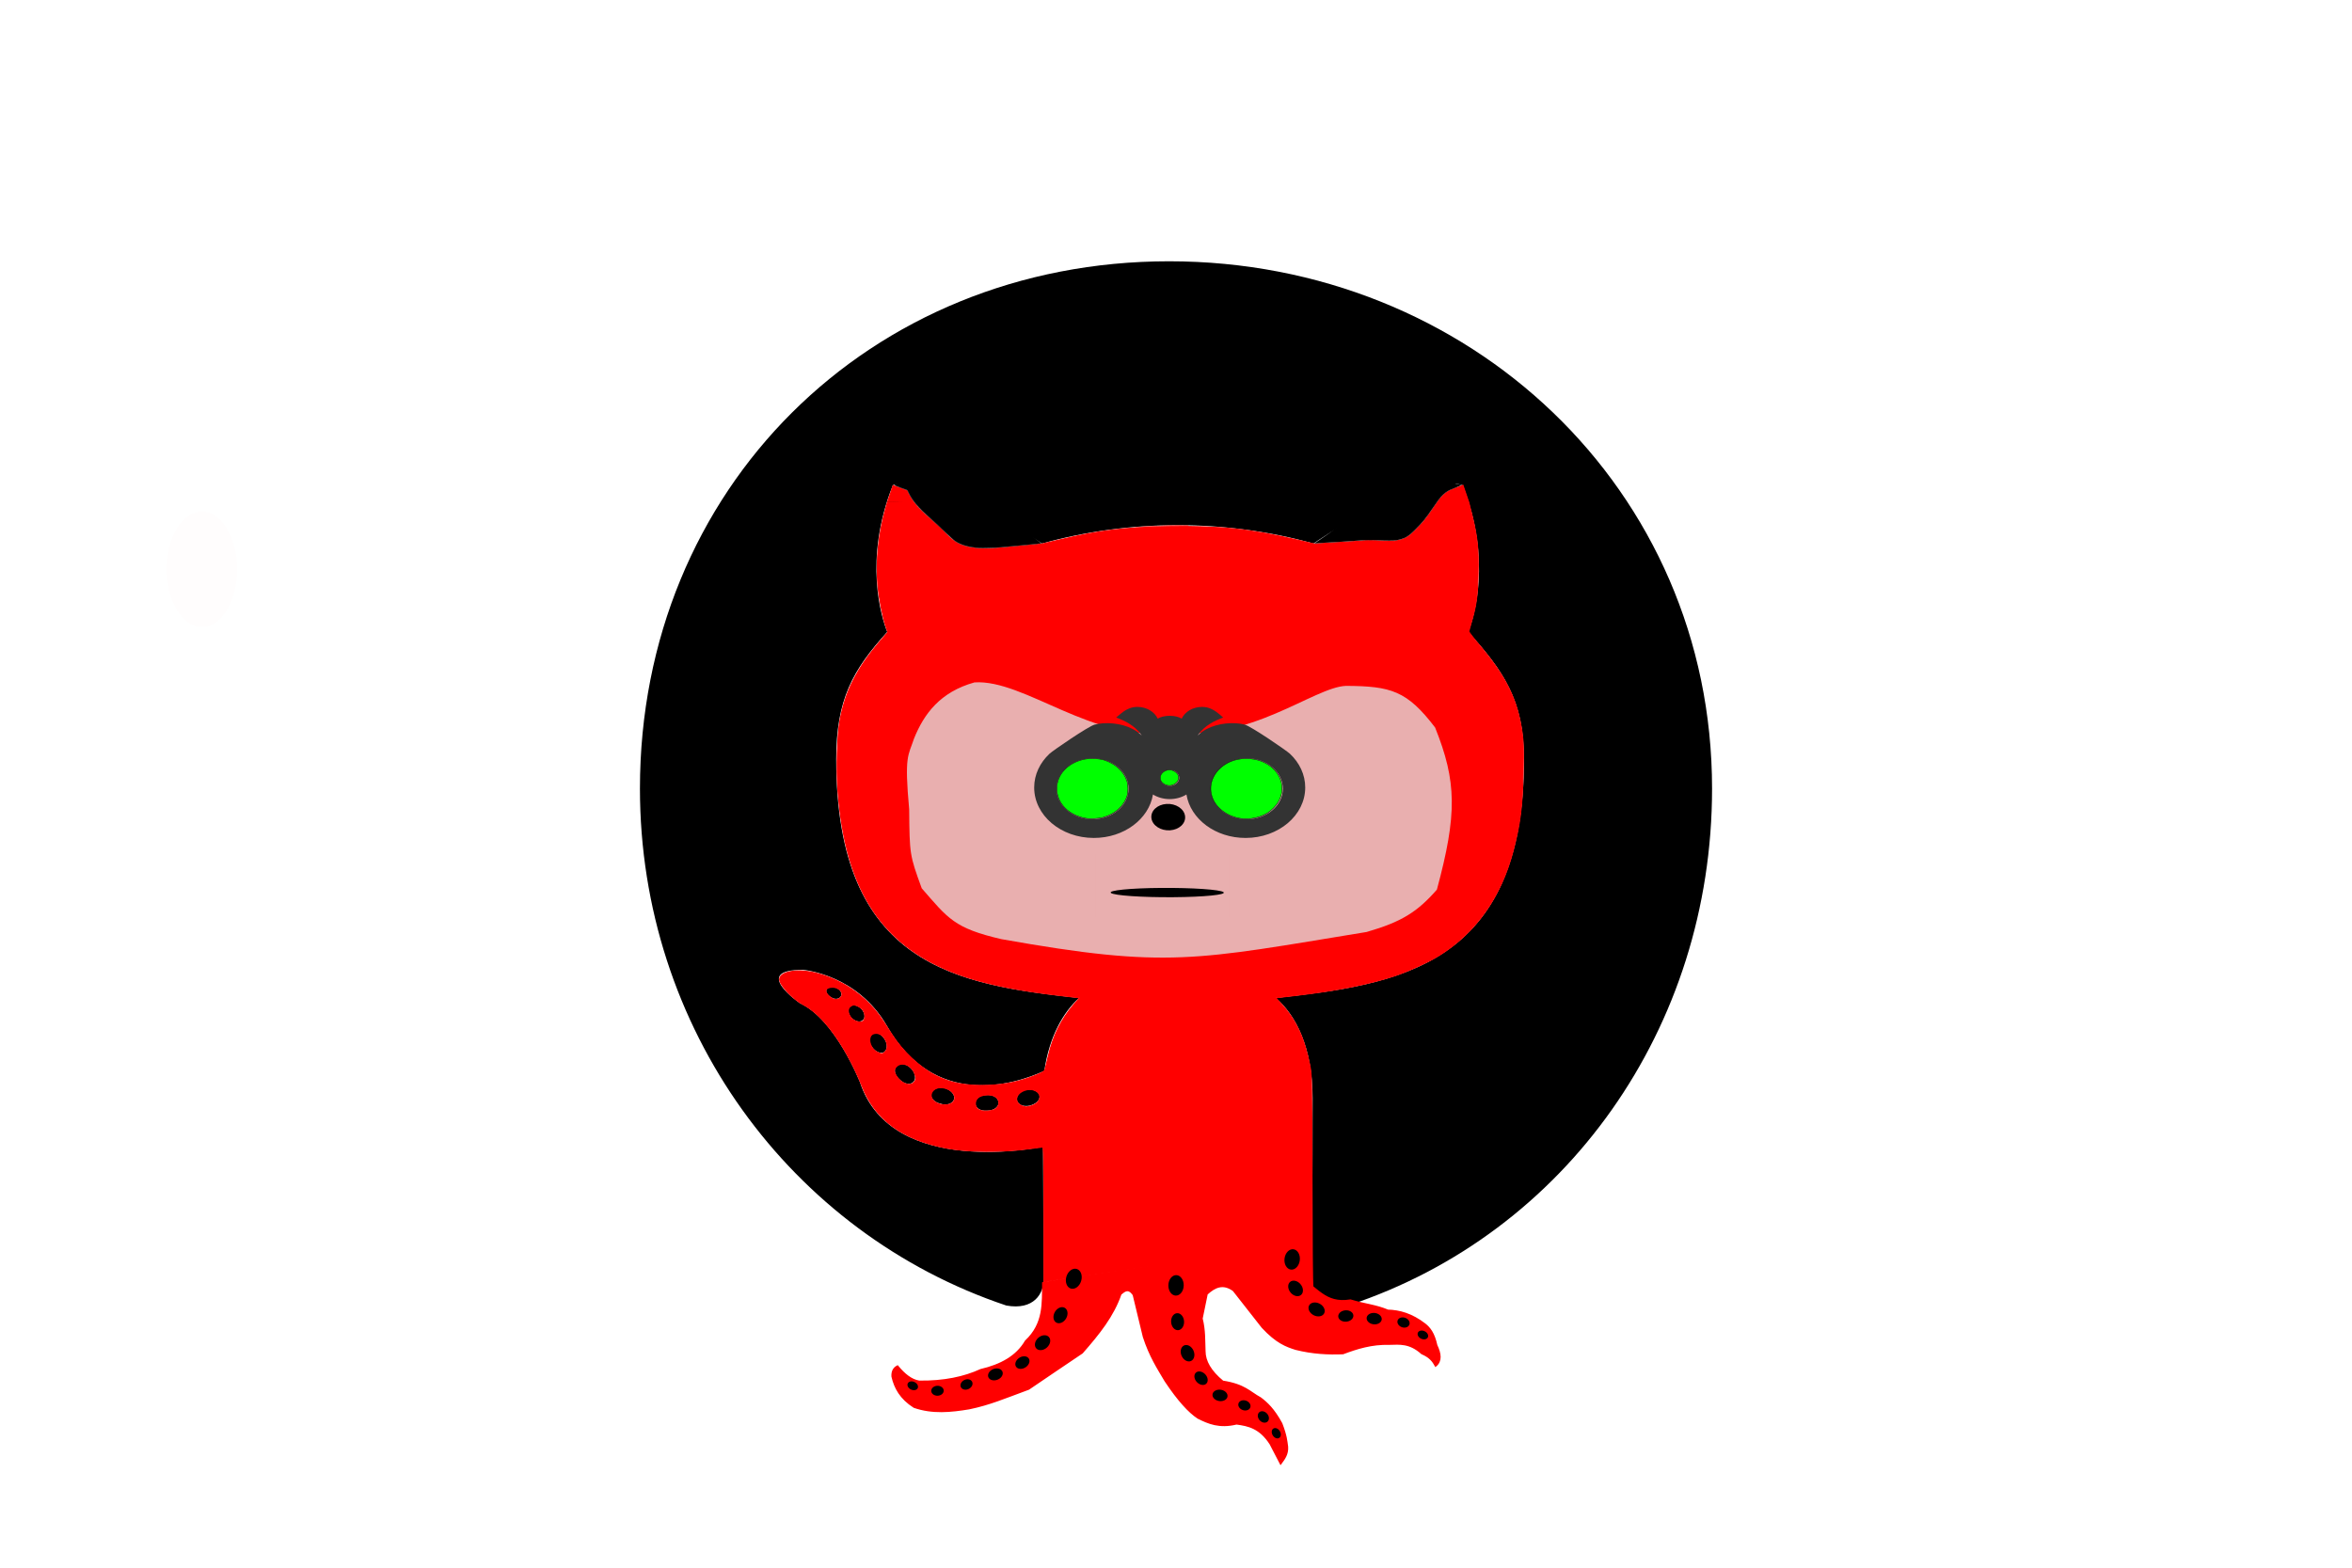 <?xml version="1.0" encoding="UTF-8" standalone="no"?>
<svg
   xmlns:dc="http://purl.org/dc/elements/1.1/"
   xmlns:cc="http://creativecommons.org/ns#"
   xmlns:rdf="http://www.w3.org/1999/02/22-rdf-syntax-ns#"
   xmlns:svg="http://www.w3.org/2000/svg"
   xmlns="http://www.w3.org/2000/svg"
   xmlns:sodipodi="http://sodipodi.sourceforge.net/DTD/sodipodi-0.dtd"
   xmlns:inkscape="http://www.inkscape.org/namespaces/inkscape"
   height="800"
   width="1200"
   viewBox="-74.4 -120.902 644.8 725.41"
   version="1.1"
   id="svg4"
   sodipodi:docname="github-pharmacon.svg"
   inkscape:version="0.92.4 (5da689c313, 2019-01-14)">
  <defs
     id="defs8" />
  <sodipodi:namedview
     pagecolor="#ffffff"
     bordercolor="#666666"
     borderopacity="1"
     objecttolerance="10"
     gridtolerance="10"
     guidetolerance="10"
     inkscape:pageopacity="0"
     inkscape:pageshadow="2"
     inkscape:window-width="1920"
     inkscape:window-height="1017"
     id="namedview6"
     showgrid="false"
     inkscape:zoom="1"
     inkscape:cx="718.53278"
     inkscape:cy="349.66018"
     inkscape:window-x="1072"
     inkscape:window-y="325"
     inkscape:window-maximized="1"
     inkscape:current-layer="svg4" />
  <path
     inkscape:connector-curvature="0"
     d="m 165.9,389.4 c 0,2 -2.3,3.6 -5.2,3.6 -3.3,0.3 -5.6,-1.3 -5.6,-3.6 0,-2 2.3,-3.6 5.2,-3.6 3,-0.3 5.6,1.3 5.6,3.6 z m -31.1,-4.5 c -0.7,2 1.3,4.3 4.3,4.9 2.6,1 5.6,0 6.2,-2 0.6,-2 -1.3,-4.3 -4.3,-5.2 -2.6,-0.7 -5.5,0.3 -6.2,2.3 z m 44.2,-1.7 c -2.9,0.7 -4.9,2.6 -4.6,4.9 0.3,2 2.9,3.3 5.9,2.6 2.9,-0.7 4.9,-2.6 4.6,-4.6 -0.3,-1.9 -3,-3.2 -5.9,-2.9 z M 244.8,0 C 106.1,0 0,105.3 0,244 c 0,110.9 69.8,205.8 169.5,239.2 12.8,2.3 17.3,-5.6 17.3,-12.1 0,-6.2 -0.3,-40.4 -0.3,-61.4 0,0 -70,15 -84.7,-29.8 0,0 -11.4,-29.1 -27.8,-36.6 0,0 -22.9,-15.7 1.6,-15.4 0,0 24.9,2 38.6,25.8 21.9,38.6 58.6,27.5 72.9,20.9 2.3,-16 8.8,-27.1 16,-33.7 -55.9,-6.2 -112.3,-14.3 -112.3,-110.5 0,-27.5 7.6,-41.3 23.6,-58.9 -2.6,-6.5 -11.1,-33.3 2.6,-67.9 20.9,-6.5 69,27 69,27 20,-5.6 41.5,-8.5 62.8,-8.5 21.3,0 42.8,2.9 62.8,8.5 0,0 48.1,-33.6 69,-27 13.7,34.7 5.2,61.4 2.6,67.9 16,17.7 25.8,31.5 25.8,58.9 0,96.5 -58.9,104.2 -114.8,110.5 9.2,7.9 17,22.9 17,46.4 0,33.7 -0.3,75.4 -0.3,83.6 0,6.5 4.6,14.4 17.3,12.1 C 428.2,449.8 496,354.9 496,244 496,105.3 383.5,0 244.8,0 Z M 97.2,344.9 c -1.3,1 -1,3.3 0.7,5.2 1.6,1.6 3.9,2.3 5.2,1 1.3,-1 1,-3.3 -0.7,-5.2 -1.6,-1.6 -3.9,-2.3 -5.2,-1 z m -10.8,-8.1 c -0.7,1.3 0.3,2.9 2.3,3.9 1.6,1 3.6,0.7 4.3,-0.7 0.7,-1.3 -0.3,-2.9 -2.3,-3.9 -2,-0.6 -3.6,-0.3 -4.3,0.7 z m 32.4,35.6 c -1.6,1.3 -1,4.3 1.3,6.2 2.3,2.3 5.2,2.6 6.5,1 1.3,-1.3 0.7,-4.3 -1.3,-6.2 -2.2,-2.3 -5.2,-2.6 -6.5,-1 z m -11.4,-14.7 c -1.6,1 -1.6,3.6 0,5.9 1.6,2.3 4.3,3.3 5.6,2.3 1.6,-1.3 1.6,-3.9 0,-6.2 -1.4,-2.3 -4,-3.3 -5.6,-2 z"
     id="path2" />
  <path
     style="fill:#ff0000;stroke:#ff0000;stroke-width:0.907px;stroke-linecap:butt;stroke-linejoin:miter;stroke-opacity:1"
     d="m 186.501,472.81 c -0.137,9.326 0.683,18.789 -7.985,26.897 -4.189,7.195 -11.599,11.168 -20.834,13.316 -7.702,3.536 -17.014,5.501 -28.484,5.362 -3.702,-0.592 -6.982,-3.294 -10.053,-7.037 -1.761,0.911 -2.481,2.517 -2.346,4.692 1.196,5.23 3.824,10.103 10.053,14.075 8.489,2.954 16.979,2.08 25.468,0.67 9.459,-1.969 15.9,-4.784 27.479,-9.048 7.897,-5.449 15.876,-10.695 24.724,-16.732 7.84,-8.945 14.294,-16.977 17.835,-27.168 1.81,-1.495 3.607,-3.093 6.032,0.335 l 4.692,19.436 c 2.915,8.996 6.533,14.475 10.053,20.442 6.034,9.056 10.94,14.348 15.08,17.091 4.837,2.411 9.826,4.607 17.761,2.681 5.469,0.723 10.902,1.839 15.75,9.383 l 4.692,9.048 c 1.613,-2.164 3.251,-4.312 3.016,-7.708 -0.404,-2.758 -0.466,-4.947 -2.681,-10.724 -3.63,-6.642 -6.712,-9.449 -9.718,-11.729 -5.044,-2.739 -7.223,-6.115 -17.426,-7.708 -5.697,-4.692 -8.367,-9.383 -8.378,-14.075 -0.212,-4.909 0.044,-9.585 -1.34,-15.08 l 2.346,-11.394 c 3.625,-3.351 7.52,-5.221 12.399,-1.676 l 13.404,17.091 c 6.563,7.056 11.042,8.692 15.415,10.053 7.771,1.946 14.901,2.288 21.782,2.011 6.525,-2.443 13.246,-4.574 21.447,-4.356 4.766,-0.11 9.45,-0.714 15.08,4.356 3.793,1.621 5.215,3.636 6.367,5.697 2.583,-2.139 2.209,-5.461 0.335,-9.383 -1.246,-5.677 -3.232,-8.019 -5.362,-9.718 -6.028,-4.646 -11.654,-6.23 -17.091,-6.367 -5.717,-2.393 -10.31,-2.608 -17.311,-4.723 -12.012,1.985 -15.43,-6.167 -23.855,-10.642 -9.197,-4.884 -23.238,-6.381 -32.832,-10.422 z"
     id="path4528"
     inkscape:connector-curvature="0"
     sodipodi:nodetypes="ccccccccccccccccccccccccccccccccccccscc" />
  <path
     style="opacity:1;fill:#ff0000;fill-opacity:1;stroke:#ff0000;stroke-width:0.523;stroke-opacity:1"
     d="m 648.087,649.059 -21.603,-8.693 -28.31,4.094 c -15.57,2.252 -36.718,5.313 -46.994,6.804 l -18.685,2.71 v -34.386 c 0,-28.21 -0.124,-34.386 -0.693,-34.386 -0.381,0 -3.262,0.363 -6.402,0.806 -13.805,1.949 -31.782,1.824 -42.771,-0.298 -22.431,-4.331 -36.351,-14.624 -42.98,-31.782 -1.073,-2.778 -3.446,-7.984 -5.273,-11.569 -7.442,-14.604 -16.474,-25.576 -24.442,-29.694 -5.314,-2.746 -12.282,-10.113 -12.282,-12.985 0,-3.949 8.797,-5.586 18.031,-3.356 10.724,2.589 20.726,8.378 28.288,16.372 3.606,3.812 4.446,4.966 10.846,14.903 5.747,8.923 14.47,17.107 22.539,21.146 7.852,3.931 15.421,5.347 26.515,4.963 8.901,-0.308 16.166,-1.841 24.472,-5.162 3.516,-1.406 4.47,-2.02 4.76,-3.065 0.2,-0.719 0.94,-3.798 1.646,-6.844 2.343,-10.113 6.635,-18.759 12.961,-26.108 l 2.985,-3.468 -10.014,-1.179 c -20.699,-2.438 -35.677,-5.399 -48.168,-9.521 -41.461,-13.685 -61.32,-42.749 -65.118,-95.301 -0.817,-11.3 -0.347,-27.51 1.022,-35.279 2.608,-14.804 8.721,-26.909 20.523,-40.64 l 3.945,-4.59 -0.946,-2.782 c -1.713,-5.04 -3.529,-14.334 -4.151,-21.239 -1.096,-12.188 0.385,-26.649 4.028,-39.329 l 0.788,-2.744 2.947,-8.738 7.086,2.63 c 4.038,9.662 13.391,14.819 20.093,22.222 5.542,5.872 11.284,8.58 29.035,6.866 l 19.798,-1.912 9.22,-2.186 c 19.615,-4.65 33.502,-6.346 54.991,-6.714 25.684,-0.44 42.376,1.313 66.419,6.972 l 8.182,1.926 23.453,-1.447 c 10.32,-1.379 19.103,2.822 26.357,-3.82 12.06,-11.042 12.173,-18.548 19.674,-22.165 l 6.375,-2.506 3.004,8.87 1.648,6.664 c 2.701,10.924 3.353,17.16 3.073,29.399 -0.261,11.366 -0.924,16.256 -3.297,24.31 -0.761,2.583 -1.416,4.953 -1.456,5.267 -0.04,0.314 2.162,3.212 4.893,6.44 14.153,16.731 19.835,28.216 22.258,44.993 0.711,4.923 0.815,8.563 0.574,20.122 -0.368,17.635 -1.507,26.656 -5.097,40.353 -6.159,23.501 -18.974,41.671 -37.655,53.388 -5.306,3.329 -15.71,8.099 -22.788,10.449 -12.799,4.25 -29.566,7.574 -50.693,10.048 l -10.038,1.176 2.855,3.083 c 7.527,8.131 11.904,17.6 14.68,31.763 0.908,4.63 0.977,8.551 1.036,58.098 0.034,29.223 0.215,53.742 0.402,54.486 0.187,0.744 0.276,1.331 0.199,1.305 -0.077,-0.027 -9.862,-3.961 -21.744,-8.742 z M 507.205,566.063 c 3.013,-1.43 3.076,-5.247 0.111,-6.78 -2.36,-1.22 -6.81,-0.785 -8.535,0.836 -2.031,1.908 -1.52,5.268 0.953,6.264 1.856,0.748 5.555,0.589 7.471,-0.32 z m 18.694,-1.813 c 2.635,-0.732 4.506,-2.622 4.506,-4.553 0,-2.936 -3.924,-4.727 -7.594,-3.465 -5.929,2.038 -5.57,7.715 0.538,8.512 0.287,0.037 1.435,-0.185 2.549,-0.494 z m -40.25,-1.56 c 3.554,-2.796 -0.234,-7.802 -5.904,-7.802 -4.203,0 -6.325,4.078 -3.502,6.73 2.43,2.283 7.178,2.824 9.405,1.072 z m -19.529,-10.415 c 1.226,-1.226 1.315,-2.525 0.332,-4.876 -1.698,-4.063 -6.446,-5.844 -9.053,-3.396 -1.526,1.434 -1.532,2.934 -0.021,5.176 2.523,3.744 6.637,5.2 8.742,3.095 z M 451.485,536.596 c 2.794,-2.794 -0.357,-9.408 -4.481,-9.408 -2.224,0 -3.358,1.183 -3.358,3.504 0,2.396 1.64,5.029 3.792,6.09 2.219,1.094 2.794,1.068 4.047,-0.186 z m -10.961,-15.959 c 0.954,-1.15 0.739,-3.866 -0.431,-5.432 -0.552,-0.739 -1.855,-1.668 -2.896,-2.064 -1.668,-0.635 -2.05,-0.618 -3.21,0.142 -1.526,1 -1.709,2.746 -0.527,5.033 1.395,2.698 5.604,4.081 7.064,2.321 z m -11.946,-11.561 c 2.307,-2.088 -0.1,-5.407 -3.922,-5.407 -3.894,0 -4.503,2.269 -1.326,4.942 1.818,1.53 3.87,1.711 5.248,0.465 z"
     id="path4530"
     inkscape:connector-curvature="0"
     sodipodi:nodetypes="scsscssssccssscsssscsccsssssccscccccscsssccsccccscccssscssccscccscsccccssccsscsccccccssscsscsccscscc"
     transform="matrix(0.907,0,0,0.907,-296.058,-120.902)" />
  <path
     style="opacity:1;fill:#800000;fill-opacity:1;stroke:#ff0000;stroke-width:0.092;stroke-opacity:1"
     d="m 452.589,256.007 c 0,-0.203 0.091,-0.234 0.4,-0.137 0.163,0.051 2.121,0.123 4.405,0.16 l 4.111,0.067 -4.458,0.016 c -3.661,0.013 -4.458,-0.006 -4.458,-0.107 z"
     id="path4536"
     inkscape:connector-curvature="0"
     transform="matrix(0.907,0,0,0.907,-296.058,-120.902)" />
  <path
     style="opacity:1;fill:#fa0000;fill-opacity:1;stroke:#ff0000;stroke-width:0.016;stroke-opacity:1"
     d="m 453.224,256.045 c -0.193,-0.007 -0.399,-0.02 -0.457,-0.03 -0.058,-0.01 -0.112,-0.017 -0.12,-0.018 -0.017,-1.5e-4 0.002,-0.082 0.025,-0.11 0.024,-0.029 0.085,-0.026 0.226,0.011 0.221,0.058 0.978,0.098 2.735,0.147 0.353,0.01 0.171,0.013 -0.8,0.013 -0.692,2e-5 -1.416,-0.006 -1.609,-0.013 z"
     id="path4540"
     inkscape:connector-curvature="0"
     transform="matrix(0.907,0,0,0.907,-296.058,-120.902)" />
  <path
     style="opacity:1;fill:#fa0000;fill-opacity:1;stroke:#ff0000;stroke-width:0.012;stroke-opacity:1"
     d="m 579.176,268.957 0.003,-0.061 0.312,-0.025 c 5.68,-0.462 11.029,-0.729 16.723,-0.835 2.988,-0.056 7.374,-0.053 9.641,0.007 l 0.286,0.007 v 0.132 0.132 l -0.141,-0.006 c -0.316,-0.014 -3.319,-0.018 -5.067,-0.007 -8.087,0.051 -15.237,0.282 -21.302,0.688 -0.235,0.016 -0.434,0.029 -0.442,0.029 -0.011,2e-5 -0.014,-0.017 -0.012,-0.061 z"
     id="path4544"
     inkscape:connector-curvature="0"
     transform="matrix(0.907,0,0,0.907,-296.058,-120.902)" />
  <path
     style="opacity:1;fill:#fa0000;fill-opacity:1;stroke:#ff0000;stroke-width:0.008;stroke-opacity:1"
     d="m 747.498,256.179 c 0.292,-0.01 0.722,-0.03 0.914,-0.044 0.464,-0.033 0.642,-0.072 0.706,-0.154 0.022,-0.028 0.025,-0.037 0.024,-0.086 -0.001,-0.056 -0.025,-0.158 -0.085,-0.358 -0.018,-0.061 -0.032,-0.114 -0.03,-0.119 0.003,-0.008 0.243,0.743 0.243,0.76 0,0.007 -0.26,0.009 -0.986,0.008 -0.682,-8.7e-4 -0.924,-0.003 -0.786,-0.008 z"
     id="path4546"
     inkscape:connector-curvature="0"
     transform="matrix(0.907,0,0,0.907,-296.058,-120.902)" />
  <path
     style="opacity:1;fill:#000000;fill-opacity:1;stroke:#000000;stroke-width:0.004;stroke-opacity:1"
     d=""
     id="path4560"
     inkscape:connector-curvature="0"
     transform="matrix(0.907,0,0,0.907,-296.058,-120.902)" />
  <path
     style="opacity:1;fill:#000000;fill-opacity:1;stroke:#000000;stroke-width:0.004;stroke-opacity:1"
     d=""
     id="path4562"
     inkscape:connector-curvature="0"
     transform="matrix(0.907,0,0,0.907,-296.058,-120.902)" />
  <path
     style="opacity:1;fill:#000000;fill-opacity:1;stroke:#000000;stroke-width:0.177;stroke-opacity:1"
     d="m 499.527,279.543 c -5.574,-0.426 -9.175,-1.457 -12.303,-3.522 -0.795,-0.525 -2.732,-2.259 -4.933,-4.415 -1.993,-1.953 -5.379,-5.11 -7.524,-7.015 -6.474,-5.75 -9.411,-9.211 -11.386,-13.42 l -0.53,-1.13 -3.361,-1.231 c -1.949,-0.714 -3.266,-1.284 -3.135,-1.357 0.488,-0.273 4.609,-3.069 6.515,-3.069 10.56,0 28.903,4.727 48.008,15.263 7.18,3.96 14.647,13.598 19.294,16.851 0.864,0.605 0.91,0.67 0.53,0.751 -0.431,0.092 -15.415,1.534 -20.392,1.963 -2.951,0.254 -9.258,0.448 -10.783,0.332 z"
     id="path4566"
     inkscape:connector-curvature="0"
     transform="matrix(0.907,0,0,0.907,-296.058,-120.902)"
     sodipodi:nodetypes="cccscccssssccc" />
  <path
     style="opacity:1;fill:#000000;fill-opacity:1;stroke:#000000;stroke-width:0.004;stroke-opacity:1"
     d="m 481.156,250.548 c -3.044,-1.057 -6.048,-1.935 -8.781,-2.566 -0.088,-0.02 -0.164,-0.038 -0.169,-0.039 -0.008,-0.002 -0.01,-0.005 -0.01,-0.018 0,-0.008 7e-4,-0.015 0.002,-0.015 0.01,0 0.729,0.169 1.032,0.242 2.462,0.597 5.239,1.426 7.972,2.379 0.062,0.022 0.114,0.039 0.114,0.039 7.3e-4,0 10e-4,0.007 10e-4,0.016 0,0.01 -0.002,0.015 -0.005,0.015 -0.003,-1.2e-4 -0.073,-0.024 -0.157,-0.053 z"
     id="path4568"
     inkscape:connector-curvature="0"
     transform="matrix(0.907,0,0,0.907,-296.058,-120.902)" />
  <path
     style="opacity:1;fill:#000000;fill-opacity:1;stroke:#000000;stroke-width:0.088;stroke-opacity:1"
     d="m 670.622,277.088 c 0.046,-0.043 1.218,-0.83 2.603,-1.747 14.449,-9.565 26.734,-23.008 38.675,-27.801 8.185,-3.286 18.484,-4.575 24.646,-5.285 1.853,-0.213 4.716,4.411 6.24,4.623 1.13,0.158 2.646,0.475 2.758,0.578 0.034,0.031 -1.159,0.534 -2.652,1.117 -1.493,0.583 -3.032,1.212 -3.421,1.398 -1.505,0.721 -3.17,2.005 -4.431,3.419 -0.965,1.082 -1.607,1.962 -3.966,5.435 -3.848,5.667 -5.574,7.788 -9.425,11.585 -2.508,2.473 -3.757,3.396 -5.684,4.201 -1.023,0.427 -2.448,0.804 -3.865,1.023 -1.303,0.201 -5.101,0.215 -8.116,0.03 -3.079,-0.189 -7.664,-0.176 -9.634,0.026 -1.453,0.149 -22.482,1.476 -23.392,1.476 -0.251,0 -0.386,-0.032 -0.336,-0.079 z"
     id="path4570"
     inkscape:connector-curvature="0"
     transform="matrix(0.907,0,0,0.907,-296.058,-120.902)"
     sodipodi:nodetypes="ccsccccccssccccscc" />
  <ellipse
     style="opacity:1;fill:#000000;fill-opacity:1;stroke-width:0.907"
     id="path4524-9"
     cx="-392.337"
     cy="328.667"
     rx="4.739"
     ry="3.554"
     transform="rotate(-73.136)" />
  <ellipse
     style="opacity:1;fill:#000000;fill-opacity:1;stroke-width:0.759"
     id="path4524-9-0"
     cx="-335.415"
     cy="407.646"
     rx="3.937"
     ry="3.001"
     transform="matrix(0.487,-0.873,0.878,0.478,0,0)" />
  <ellipse
     style="opacity:1;fill:#000000;fill-opacity:1;stroke-width:0.759"
     id="path4524-9-0-9"
     cx="-207.978"
     cy="494.06"
     rx="3.937"
     ry="3.001"
     transform="matrix(0.734,-0.679,0.686,0.727,0,0)" />
  <ellipse
     style="opacity:1;fill:#000000;fill-opacity:1;stroke-width:0.673"
     id="path4524-9-0-9-5"
     cx="-202.476"
     cy="513.541"
     rx="3.494"
     ry="2.653"
     transform="matrix(0.795,-0.607,0.658,0.753,0,0)" />
  <ellipse
     style="opacity:1;fill:#000000;fill-opacity:1;stroke-width:0.673"
     id="path4524-9-0-9-5-4"
     cx="-112.286"
     cy="536.374"
     rx="3.494"
     ry="2.653"
     transform="matrix(0.9,-0.436,0.495,0.869,0,0)" />
  <ellipse
     style="opacity:1;fill:#000000;fill-opacity:1;stroke-width:0.569"
     id="path4524-9-0-9-5-4-7"
     cx="-74.124"
     cy="535.805"
     rx="2.886"
     ry="2.3"
     transform="matrix(0.911,-0.412,0.408,0.913,0,0)" />
  <ellipse
     style="opacity:1;fill:#000000;fill-opacity:1;stroke-width:0.569"
     id="path4524-9-0-9-5-4-7-1"
     cx="129.25"
     cy="525.225"
     rx="2.886"
     ry="2.3"
     transform="matrix(1,-0.02,0.016,1,0,0)" />
  <ellipse
     style="opacity:1;fill:#000000;fill-opacity:1;stroke-width:0.486"
     id="path4524-9-0-9-5-4-7-1-1"
     cx="339.474"
     cy="414.748"
     rx="2.546"
     ry="1.903"
     transform="matrix(0.902,0.432,-0.434,0.901,0,0)" />
  <ellipse
     style="opacity:1;fill:#000000;fill-opacity:1;stroke-width:0.907"
     id="path4524-9-9"
     cx="-420.174"
     cy="357.526"
     rx="4.739"
     ry="3.554"
     transform="rotate(-82.762)" />
  <ellipse
     style="opacity:1;fill:#000000;fill-opacity:1;stroke-width:0.759"
     id="path4524-9-0-3"
     cx="557.54"
     cy="77.617"
     rx="3.937"
     ry="3.001"
     transform="matrix(0.649,0.761,-0.754,0.657,0,0)" />
  <ellipse
     style="opacity:1;fill:#000000;fill-opacity:1;stroke-width:0.759"
     id="path4524-9-0-9-7"
     cx="494.076"
     cy="293.059"
     rx="3.937"
     ry="3.001"
     transform="matrix(0.894,0.449,-0.439,0.898,0,0)" />
  <ellipse
     style="opacity:1;fill:#000000;fill-opacity:1;stroke-width:0.673"
     id="path4524-9-0-9-5-2"
     cx="207.108"
     cy="535.73"
     rx="3.494"
     ry="2.653"
     transform="matrix(0.987,-0.163,0.228,0.974,0,0)" />
  <ellipse
     style="opacity:1;fill:#000000;fill-opacity:1;stroke-width:0.673"
     id="path4524-9-0-9-5-4-1"
     cx="320.926"
     cy="481.082"
     rx="3.494"
     ry="2.653"
     transform="matrix(1,0.027,0.039,0.999,0,0)"
     inkscape:transform-center-x="2.1239033"
     inkscape:transform-center-y="1.8433878" />
  <ellipse
     style="opacity:1;fill:#000000;fill-opacity:1;stroke-width:0.569"
     id="path4524-9-0-9-5-4-7-5"
     cx="497.94"
     cy="345.104"
     rx="2.886"
     ry="2.3"
     transform="matrix(0.943,0.334,-0.337,0.941,0,0)" />
  <ellipse
     style="opacity:1;fill:#000000;fill-opacity:1;stroke-width:0.486"
     id="path4524-9-0-9-5-4-7-1-1-6"
     cx="541.874"
     cy="291.6"
     rx="2.546"
     ry="1.903"
     transform="matrix(0.902,0.432,-0.434,0.901,0,0)" />
  <ellipse
     style="opacity:1;fill:#000000;fill-opacity:1;stroke-width:0.907"
     id="path4524-9-5"
     cx="-467.247"
     cy="260.282"
     rx="4.739"
     ry="3.554"
     transform="rotate(-88.507)" />
  <ellipse
     style="opacity:1;fill:#000000;fill-opacity:1;stroke-width:0.759"
     id="path4524-9-0-97"
     cx="-511.196"
     cy="208.677"
     rx="3.937"
     ry="3.001"
     transform="matrix(-0.08,-0.997,0.996,-0.091,0,0)" />
  <ellipse
     style="opacity:1;fill:#000000;fill-opacity:1;stroke-width:0.759"
     id="path4524-9-0-9-56"
     cx="565.34"
     cy="-18.84"
     rx="3.937"
     ry="3.001"
     transform="matrix(0.418,0.908,-0.904,0.428,0,0)" />
  <ellipse
     style="opacity:1;fill:#000000;fill-opacity:1;stroke-width:0.673"
     id="path4524-9-0-9-5-8"
     cx="522.563"
     cy="215.381"
     rx="3.494"
     ry="2.653"
     transform="matrix(0.749,0.663,-0.612,0.791,0,0)" />
  <ellipse
     style="opacity:1;fill:#000000;fill-opacity:1;stroke-width:0.673"
     id="path4524-9-0-9-5-4-2"
     cx="264.303"
     cy="509.722"
     rx="3.494"
     ry="2.653"
     transform="matrix(0.998,0.057,0.009,1,0,0)" />
  <ellipse
     style="opacity:1;fill:#000000;fill-opacity:1;stroke-width:0.569"
     id="path4524-9-0-9-5-4-7-6"
     cx="439.082"
     cy="408.706"
     rx="2.886"
     ry="2.3"
     transform="matrix(0.945,0.327,-0.331,0.944,0,0)" />
  <ellipse
     style="opacity:1;fill:#000000;fill-opacity:1;stroke-width:0.569"
     id="path4524-9-0-9-5-4-7-1-5"
     cx="592.562"
     cy="135.21"
     rx="2.886"
     ry="2.3"
     transform="matrix(0.659,0.753,-0.755,0.655,0,0)" />
  <ellipse
     style="opacity:1;fill:#000000;fill-opacity:1;stroke-width:0.486"
     id="path4524-9-0-9-5-4-7-1-1-0"
     cx="616.45"
     cy="28.368"
     rx="2.546"
     ry="1.903"
     transform="matrix(0.517,0.856,-0.857,0.515,0,0)" />
  <path
     style="fill:#e9afaf;fill-opacity:1;stroke:none;stroke-width:1.675px;stroke-linecap:butt;stroke-linejoin:miter;stroke-opacity:1"
     d="m 126.801,220.858 c 4.619,-11.532 12.201,-21.605 27.975,-25.995 23.211,-1.524 55.074,28.214 90.095,23.012 37.457,4.845 66.787,-20.805 81.747,-21.406 20.802,0.117 28.246,2.206 41.26,19.275 10.018,25 10.259,40.057 0.823,75.001 -9.094,10.414 -16.468,14.969 -32.5,19.603 -79.562,12.998 -91.878,17.027 -168.983,3.315 -21.779,-5.034 -24.643,-9.498 -36.846,-23.53 -5.64,-15.384 -5.618,-15.813 -5.813,-36.565 -2.294,-25.079 -0.41,-24.659 2.242,-32.711 z"
     id="path5082"
     inkscape:connector-curvature="0"
     sodipodi:nodetypes="ccccccccccc" />
  <g
     id="g5049"
     transform="matrix(0.136,0,0,0.115,182.714,170.024)"
     style="fill:#333333">
    <g
       id="g4992"
       style="fill:#333333">
      <g
         id="g4990"
         style="fill:#333333">
        <path
           id="path4988"
           d="m 867.332,502.849 c -11.246,-12.453 -132.373,-110.907 -154.023,-117.272 -9.421,-2.735 -18.892,-4.447 -28.681,-5.164 -45.272,-3.315 -95.213,10.875 -126.684,44.794 -2.741,2.956 -4.311,4.645 -4.311,4.645 0,0 1.172,-1.996 3.224,-5.488 9.706,-16.365 23.847,-30.577 38.989,-41.956 6.979,-5.243 14.37,-9.937 22.088,-14.014 2.116,-1.118 21.797,-11.751 23.12,-10.357 -0.003,-0.003 -10.744,-11.33 -10.744,-11.33 -17.273,-17.276 -35.963,-32.167 -61.415,-32.167 -31.547,0 -58.505,19.559 -69.472,47.201 -9.306,-6.917 -24.11,-11.392 -40.788,-11.392 -16.678,0 -31.481,4.475 -40.788,11.392 -10.967,-27.643 -37.925,-47.201 -69.472,-47.201 -25.452,0 -44.142,14.891 -61.416,32.166 0,0 -10.741,11.327 -10.744,11.33 1.322,-1.395 21.003,9.239 23.12,10.357 7.718,4.077 15.109,8.771 22.088,14.014 15.145,11.378 29.283,25.591 38.989,41.956 2.052,3.493 3.224,5.488 3.224,5.488 0,0 -1.566,-1.689 -4.31,-4.645 -31.471,-33.919 -81.411,-48.109 -126.683,-44.794 -9.789,0.717 -19.26,2.429 -28.681,5.164 -21.651,6.365 -142.778,104.819 -154.023,117.272 -32.504,35.994 -52.301,83.685 -52.301,136.004 0,112.112 90.886,203 203,203 102.56,0 187.34,-76.062 201.048,-174.851 15.983,11.645 35.663,18.52 56.951,18.52 21.289,0 40.968,-6.875 56.951,-18.52 13.708,98.788 98.487,174.851 201.048,174.851 112.114,0 203,-90.888 203,-203 -0.002,-52.319 -19.799,-100.008 -52.304,-136.003 z m -671.197,263.503 c -67.611,0 -122.421,-54.811 -122.421,-122.421 0,-67.61 54.81,-122.42 122.421,-122.42 67.611,0 122.421,54.81 122.421,122.42 0,67.61 -54.81,122.421 -122.421,122.421 z m 262.5,-133.921 c -17.833,0 -32.29,-14.457 -32.29,-32.29 0,-17.833 14.457,-32.289 32.29,-32.289 17.833,0 32.29,14.457 32.29,32.289 0,17.833 -14.457,32.29 -32.29,32.29 z m 262.5,133.921 c -67.611,0 -122.421,-54.811 -122.421,-122.421 0,-67.61 54.81,-122.42 122.421,-122.42 67.611,0 122.421,54.81 122.421,122.42 0,67.61 -54.81,122.421 -122.421,122.421 z"
           inkscape:connector-curvature="0"
           style="fill:#333333" />
      </g>
    </g>
    <g
       id="g4994"
       style="fill:#333333" />
    <g
       id="g4996"
       style="fill:#333333" />
    <g
       id="g4998"
       style="fill:#333333" />
    <g
       id="g5000"
       style="fill:#333333" />
    <g
       id="g5002"
       style="fill:#333333" />
    <g
       id="g5004"
       style="fill:#333333" />
    <g
       id="g5006"
       style="fill:#333333" />
    <g
       id="g5008"
       style="fill:#333333" />
    <g
       id="g5010"
       style="fill:#333333" />
    <g
       id="g5012"
       style="fill:#333333" />
    <g
       id="g5014"
       style="fill:#333333" />
    <g
       id="g5016"
       style="fill:#333333" />
    <g
       id="g5018"
       style="fill:#333333" />
    <g
       id="g5020"
       style="fill:#333333" />
    <g
       id="g5022"
       style="fill:#333333" />
  </g>
  <path
     style="opacity:1;fill:#00ff00;fill-opacity:1;stroke:#000000;stroke-width:0.227;stroke-opacity:1"
     d="m 205.904,257.676 c -7.818,-1.532 -13.043,-7.035 -13.032,-13.725 0.01,-6.327 4.86,-11.664 12.191,-13.415 2.65,-0.633 7.268,-0.512 9.682,0.253 5.218,1.655 9.17,5.304 10.56,9.752 0.581,1.857 0.622,4.897 0.092,6.744 -0.99,3.448 -3.778,6.693 -7.327,8.526 -1.137,0.587 -2.861,1.275 -3.83,1.527 -2.284,0.595 -6.212,0.754 -8.336,0.338 z"
     id="path5051"
     inkscape:connector-curvature="0" />
  <path
     style="opacity:1;fill:#00ff00;fill-opacity:1;stroke:#000000;stroke-width:0.227;stroke-opacity:1"
     d="m 243.308,242.281 c -1.68,-0.657 -2.607,-1.836 -2.607,-3.315 0,-1.891 2.067,-3.636 4.307,-3.636 1.798,0 3.863,1.46 4.159,2.94 0.567,2.837 -2.861,5.184 -5.859,4.011 z"
     id="path5053"
     inkscape:connector-curvature="0" />
  <path
     style="opacity:1;fill:#00ff00;fill-opacity:1;stroke:#000000;stroke-width:0.227;stroke-opacity:1"
     d="m 277.514,257.75 c -5.921,-0.99 -10.949,-4.804 -12.702,-9.636 -2.373,-6.537 1.202,-13.54 8.491,-16.637 4.298,-1.826 10.119,-1.831 14.529,-0.012 9.693,3.997 12.278,14.599 5.254,21.544 -2.006,1.983 -3.598,2.978 -6.194,3.868 -3.11,1.067 -6.389,1.372 -9.378,0.872 z"
     id="path5055"
     inkscape:connector-curvature="0" />
  <ellipse
     style="opacity:1;fill:#000000;fill-opacity:1;stroke-width:1.53"
     id="path4524-9-0-2"
     cx="208.761"
     cy="273.229"
     rx="7.794"
     ry="6.156"
     transform="matrix(0.998,-0.065,0.132,0.991,0,0)" />
  <rect
     style="opacity:0.01;fill:#e9afaf;fill-opacity:1;stroke:none;stroke-width:0.907;stroke-opacity:1"
     id="rect877"
     width="61.66"
     height="29.016"
     x="210.823"
     y="274.447" />
  <ellipse
     style="opacity:0.01;fill:#ff0000;fill-opacity:1;stroke:none;stroke-width:0.907;stroke-opacity:1"
     id="path883"
     cx="-202.661"
     cy="142.513"
     rx="16.322"
     ry="26.75" />
  <ellipse
     style="opacity:1;fill:#000000;fill-opacity:1;stroke-width:2.099"
     id="path4524-9-0-2-7"
     cx="-124.325"
     cy="469.738"
     rx="26.041"
     ry="3.465"
     transform="matrix(1,-0.007,0.784,0.62,0,0)" />
</svg>
